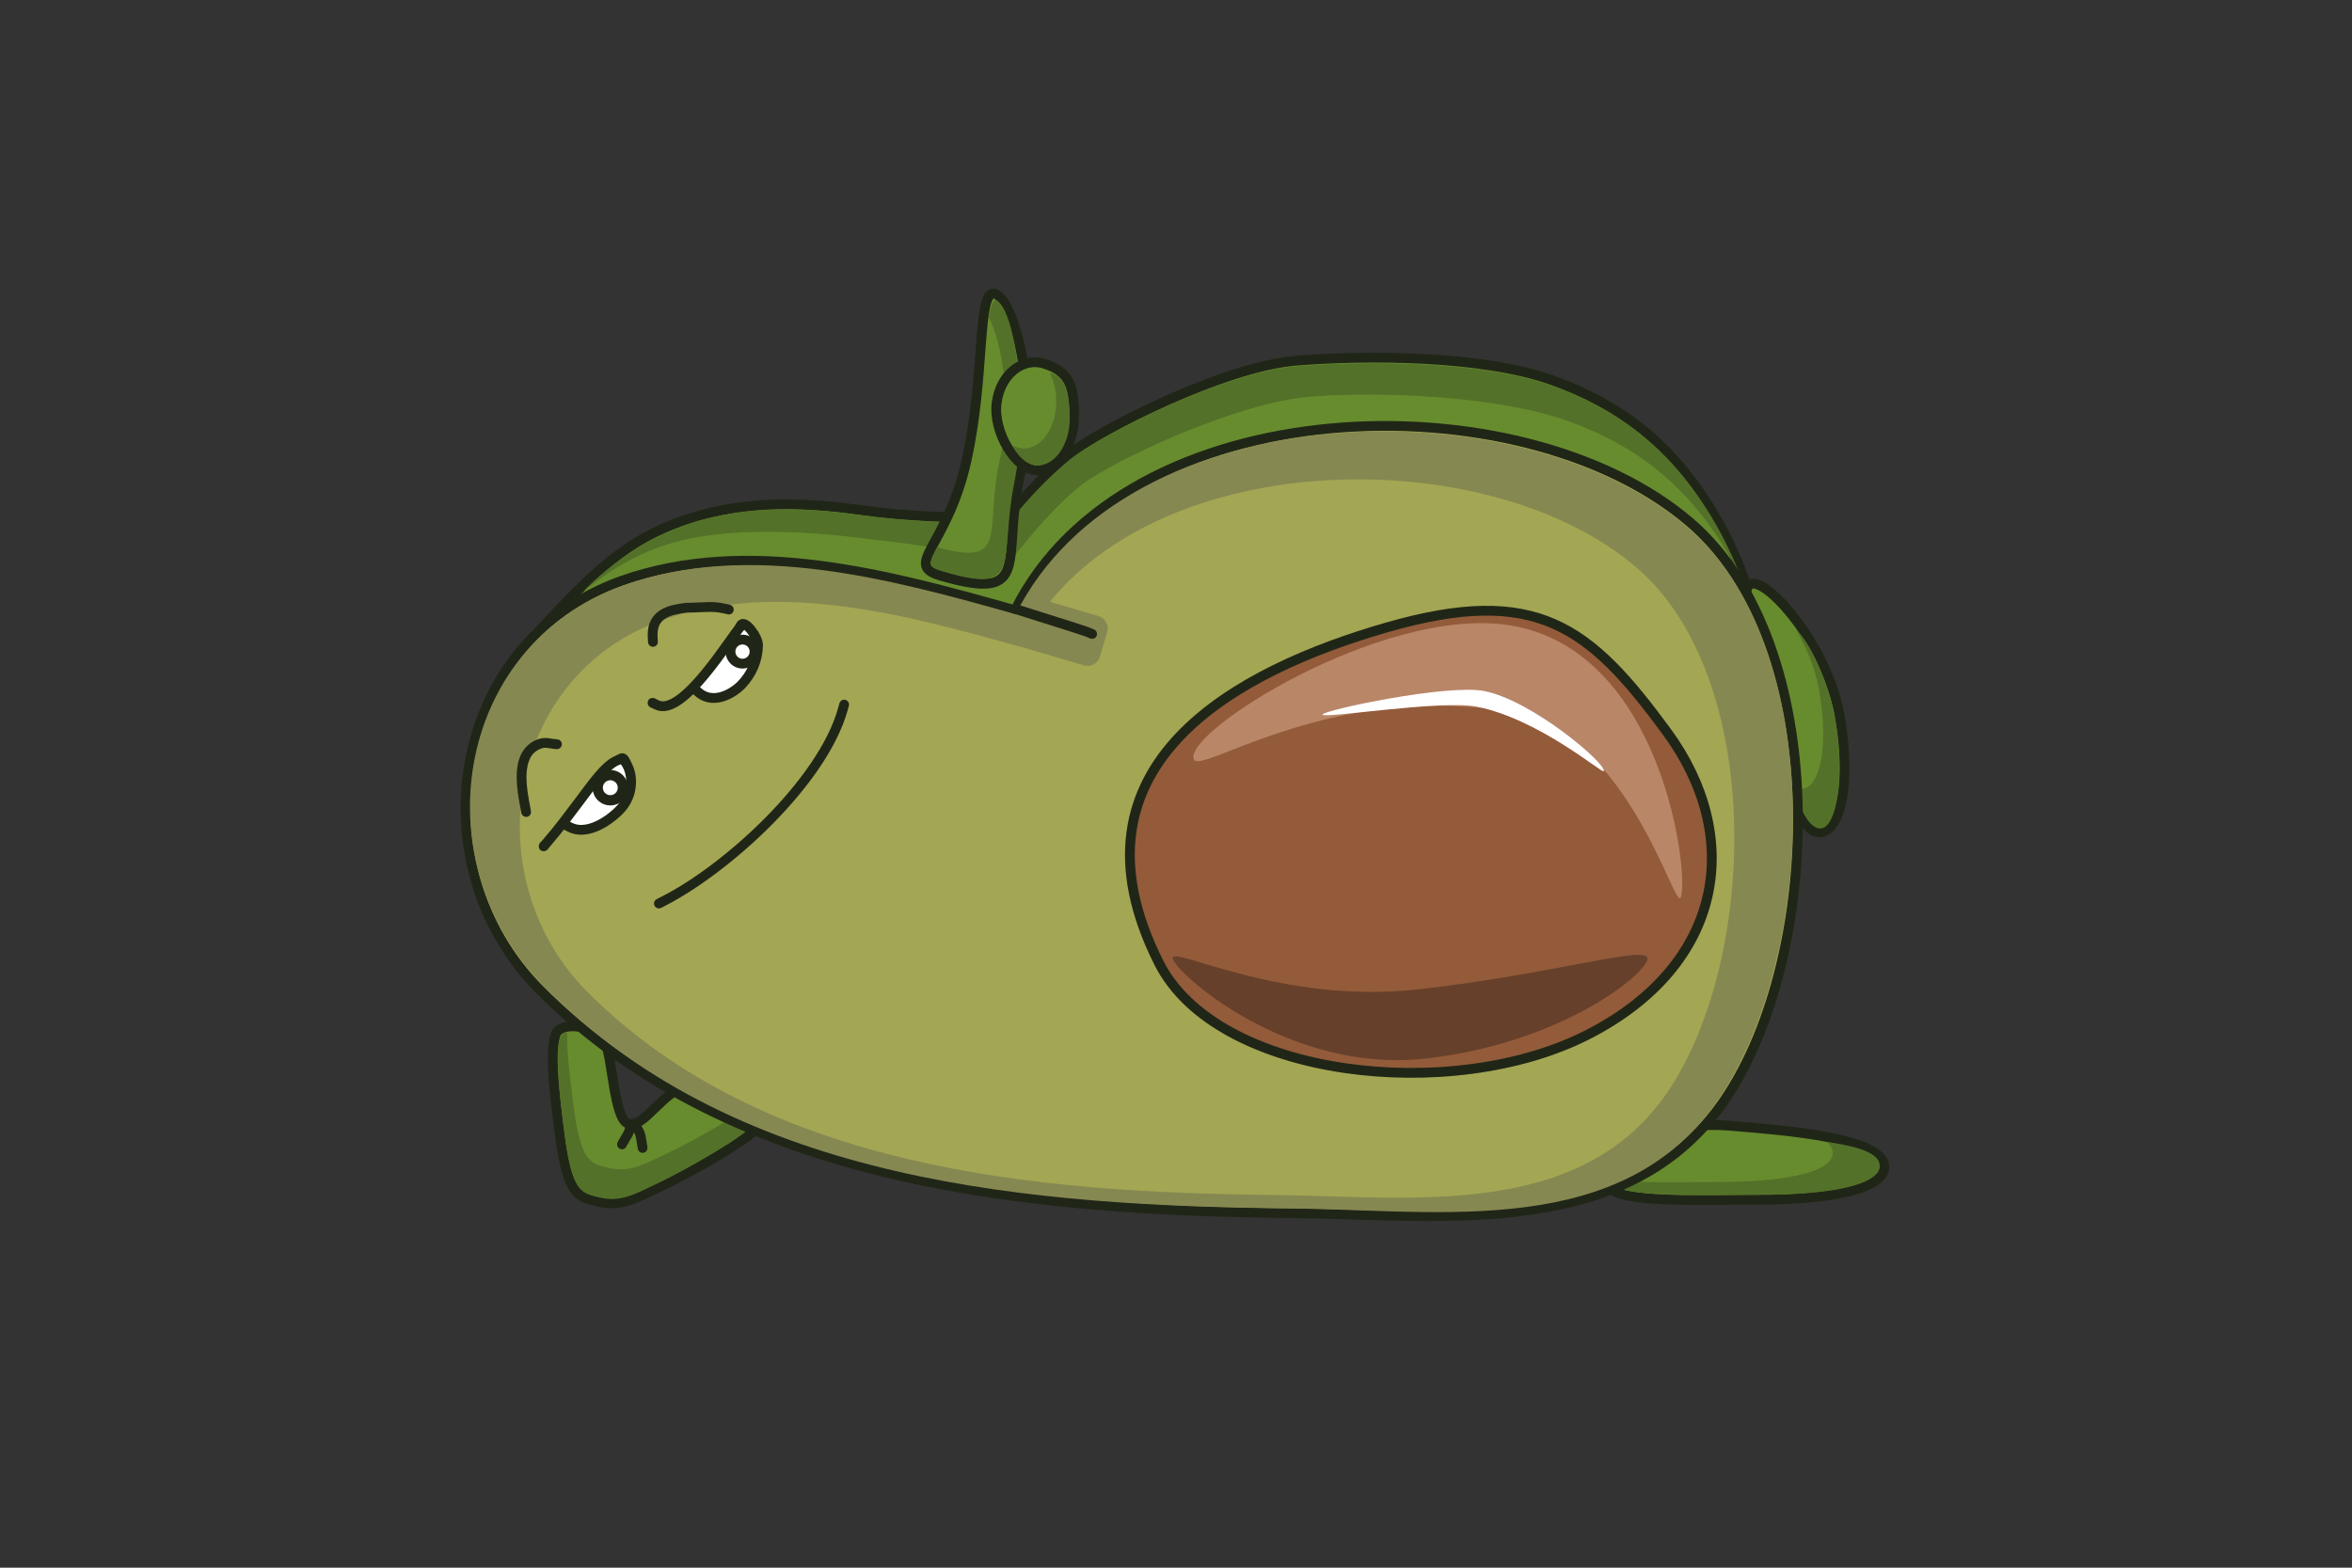 <?xml version="1.0" encoding="UTF-8" standalone="no"?><!-- Generator: Gravit.io --><svg xmlns="http://www.w3.org/2000/svg" xmlns:xlink="http://www.w3.org/1999/xlink" style="isolation:isolate" viewBox="0 0 1200 800" width="1200pt" height="800pt"><rect x="0" y="0" width="1200" height="800" fill="#333333" stroke="none"/><defs><clipPath id="_clipPath_RE1udFMFizvY3T3uKVyc1vYWqbB4Svib"><rect width="1200" height="800"/></clipPath></defs><g clip-path="url(#_clipPath_RE1udFMFizvY3T3uKVyc1vYWqbB4Svib)"><g><path d=" M 269.813 327.75 C 298.484 296.391 315.9 278.163 344 267.333 C 376 255 408.208 255.958 439.333 260.333 Q 470.458 264.708 514.089 264.171 Q 529.964 244.469 545.089 232.094 C 560.214 219.719 624.087 187.131 661.089 184.094 C 697.652 181.094 756.55 181.365 792.089 194.094 C 826.464 206.407 851.214 225.844 871.089 257.094 Q 890.964 288.344 899.089 328.094 Q 241.291 358.945 269.813 327.75 Z " fill="rgb(103,140,46)" vector-effect="non-scaling-stroke" stroke-width="5" stroke="rgb(32,38,23)" stroke-linejoin="miter" stroke-linecap="square" stroke-miterlimit="3"/><path d=" M 888 294.008 Q 880.91 275.767 870.73 259.761 C 850.903 228.585 826.212 209.194 791.919 196.911 C 756.464 184.212 697.707 183.942 661.232 186.935 C 624.318 189.964 560.598 222.475 545.509 234.82 Q 530.42 247.166 514.583 266.821 Q 470.504 267.333 439.453 262.969 C 425.505 261.008 407.272 259.203 391.375 260.125 C 371.883 261.256 355.527 265.592 350.273 267.773 C 343.722 270.494 335.167 273.595 327.92 277.893 Q 312.125 287.563 299.994 299.371 C 297.591 301.71 297.757 301.897 300.364 299.788 Q 319.875 284 342 277.333 C 372.546 268.129 416.693 271.318 447.744 275.683 Q 474 278 514.667 287.333 Q 535.957 259.967 551.25 247.875 C 567.375 235.125 630.961 205.529 667.875 202.5 C 704.35 199.507 764.445 202.129 799.9 214.828 C 834.193 227.111 858.884 246.502 878.711 277.678 Q 883.731 285.571 888 294.008 Z " fill="rgb(84,113,41)"/></g><g><path d=" M 905.694 371.364 C 899.545 335.818 884.753 299.431 893.857 297.856 C 902.96 296.281 932.533 330.111 938.683 365.657 C 944.832 401.203 938.493 423.086 929.39 424.661 C 920.286 426.236 911.844 406.911 905.694 371.364 Z " fill="rgb(103,140,46)" vector-effect="non-scaling-stroke" stroke-width="5" stroke="rgb(32,38,23)" stroke-linejoin="miter" stroke-linecap="square" stroke-miterlimit="3"/><path d=" M 916.362 321.403 C 922.824 326.938 932.823 346.621 936.375 367.75 C 941.291 396.994 936.961 421.382 929.477 422.677 C 924.093 423.608 918.99 415.648 914.667 400.241 C 916.474 402.021 918.337 402.761 920.233 402.433 C 927.968 401.095 933.354 382.503 928.129 352.302 C 926.234 341.349 921.722 330.588 916.362 321.403 Z " fill-rule="evenodd" fill="rgb(84,113,41)"/></g><g><path d=" M 819.75 603.25 C 819.75 592.143 842.512 571.03 883 574.5 C 909.25 576.75 964.25 580.5 961.25 596.75 C 959.204 607.835 928.882 612.25 896.75 612.25 C 864.618 612.25 819.75 614.357 819.75 603.25 Z " fill="rgb(103,140,46)" vector-effect="non-scaling-stroke" stroke-width="5" stroke="rgb(32,38,23)" stroke-linejoin="miter" stroke-linecap="square" stroke-miterlimit="3"/><path d=" M 822.671 601.89 C 822.429 602.229 822.311 602.483 822.297 602.656 C 821.547 611.797 873.202 609.582 901.697 609.582 C 930.191 609.582 957.081 605.666 958.895 595.836 C 960.231 588.601 947.719 584.89 931.956 582.748 C 934.284 584.656 935.422 586.858 934.952 589.407 C 933.137 599.237 906.248 603.152 877.753 603.152 C 859.554 603.152 836.748 603.914 822.671 601.89 Z " fill-rule="evenodd" fill="rgb(84,113,41)"/></g><g><g><path d=" M 308.941 532.355 C 312.479 541.19 313.481 570.494 320.141 573.219 C 326.8 575.943 333.856 563.816 344.148 556.854 C 354.439 549.892 361.307 546.582 367.058 550.214 C 372.809 553.846 389.289 567.947 386.733 574.429 C 384.33 580.521 350.958 598.909 337.999 605.001 C 325.333 610.955 317.416 615.936 305.668 613.382 C 294.636 610.984 289.663 609.636 285.634 579.272 C 281.649 549.242 281.057 536.411 283.364 528.25 C 285.577 520.418 305.366 523.426 308.941 532.355 Z " fill="rgb(103,140,46)" vector-effect="non-scaling-stroke" stroke-width="5" stroke="rgb(32,38,23)" stroke-linejoin="miter" stroke-linecap="square" stroke-miterlimit="3"/><path d=" M 380.293 565.475 C 383.346 568.395 384.535 572.231 384.047 573.469 C 381.842 579.059 348.142 597.937 336.249 603.527 C 324.626 608.991 317.361 613.562 306.58 611.218 C 296.455 609.017 291.892 607.781 288.194 579.916 C 284.537 552.358 283.633 537.224 285.75 529.734 C 286.215 528.087 287.566 527.116 289.382 526.711 C 289.125 534.489 290.17 545.949 292.668 564.775 C 296.366 592.639 300.929 593.875 311.053 596.076 C 321.834 598.42 329.099 593.849 340.723 588.385 C 349.974 584.037 370.56 572.86 380.293 565.475 Z " fill-rule="evenodd" fill="rgb(84,113,41)"/></g><path d=" M 325.371 586.121 L 325.04 583.97 L 324.94 583.25 C 324.93 583.25 324.93 583.24 324.93 583.23 C 324.83 582.49 324.7 581.75 324.56 581.02 C 324.45 580.44 324.3 579.88 324.11 579.33 C 323.921 578.809 323.7 578.312 323.428 577.841 C 323.318 578.255 323.164 578.657 322.98 579.05 C 322.57 579.94 322.09 580.8 321.56 581.63 C 321.31 582.03 321.07 582.44 320.84 582.85 L 319.648 584.962 C 319.269 585.861 318.38 586.492 317.344 586.492 C 315.964 586.492 314.844 585.372 314.844 583.992 C 314.844 583.474 315.002 582.992 315.272 582.593 L 315.25 582.58 L 316.48 580.4 C 316.75 579.91 317.04 579.43 317.33 578.95 C 317.75 578.31 318.12 577.64 318.45 576.94 C 318.68 576.44 318.81 575.9 318.83 575.34 L 318.92 572.85 L 321.226 572.933 L 324.26 570.52 L 325.82 572.48 C 326.49 573.32 327.1 574.22 327.65 575.15 C 328.12 575.95 328.51 576.79 328.82 577.66 C 329.1 578.45 329.32 579.26 329.48 580.08 C 329.63 580.89 329.76 581.7 329.88 582.51 L 329.99 583.22 L 330.307 585.338 C 330.32 585.403 330.329 585.468 330.337 585.534 L 330.36 585.69 L 330.349 585.692 C 330.351 585.73 330.352 585.769 330.352 585.809 C 330.352 587.188 329.231 588.309 327.852 588.309 C 326.689 588.309 325.711 587.514 325.432 586.438 L 325.42 586.44 L 325.392 586.261 C 325.384 586.215 325.377 586.168 325.371 586.121 Z " fill-rule="evenodd" fill="rgb(32,38,23)"/></g><path d=" M 517.864 311.409 C 454.645 293.549 381.681 273.491 317.109 296.418 C 229.166 327.643 212.369 441.844 275.449 505.17 C 374.784 604.894 526.964 617.729 659.545 619.095 C 735.908 619.882 831.101 633.521 880.093 561.101 C 930.152 487.103 934.884 328.614 862.188 266.486 C 775.393 192.308 574.313 198.105 517.864 311.409 L 517.864 311.409 L 517.864 311.409 Z  M 517.864 311.409 C 531.066 314.283 544.346 316.992 557.112 321.501 L 557.112 321.501 L 557.112 321.501" fill-rule="evenodd" fill="rgb(163,166,83)" vector-effect="non-scaling-stroke" stroke-width="5" stroke="rgb(32,38,23)" stroke-linejoin="miter" stroke-linecap="square" stroke-miterlimit="3"/><g><path d=" M 519.988 313.704 C 519.867 313.677 519.746 313.651 519.625 313.625 L 519.625 313.625 L 519.625 313.625 L 519.983 313.719 L 519.988 313.704 Z  M 520.83 329.944 C 520.798 330.005 520.767 330.066 520.737 330.128 L 520.737 330.128 L 520.737 330.128 L 520.737 330.128 C 463.111 313.894 396.602 295.662 337.742 316.502 C 257.579 344.884 242.268 448.689 299.767 506.251 C 390.314 596.896 529.032 608.563 649.884 609.805 C 719.491 610.52 806.263 622.917 850.921 557.09 C 896.551 489.828 900.865 345.767 834.6 289.294 C 761.867 227.309 601.092 226.761 535.654 307.104 L 535.654 307.104 L 560.454 314.382 C 563.928 315.401 565.917 319.049 564.892 322.522 L 561.187 335.077 C 560.162 338.55 556.509 340.541 553.035 339.522 L 521.905 330.386 C 521.524 330.275 521.161 330.131 520.83 329.944 Z  M 518.223 313.444 C 455.327 295.725 382.736 275.826 318.493 298.571 C 230.999 329.549 214.172 441.703 279.492 505.336 C 378.32 604.271 527.533 615.332 659.438 616.688 C 735.411 617.468 828.196 632.66 876.937 560.813 C 926.741 487.399 933.116 330.513 860.791 268.876 C 774.438 195.284 574.385 201.035 518.223 313.444 L 518.223 313.444 L 518.223 313.444 L 518.223 313.444 L 518.223 313.444 L 518.223 313.444 Z " fill-rule="evenodd" fill="rgb(134,136,81)"/><g><path d=" M 557.95 321.123 L 555.697 320.187 C 555.517 320.117 555.337 320.047 555.157 319.987 C 554.587 319.787 554.017 319.587 553.457 319.397 C 551.197 318.647 548.937 317.917 546.667 317.197 C 537.587 314.307 528.507 311.437 519.417 308.587 L 517.037 307.837 L 515.537 312.607 L 517.927 313.357 C 527.007 316.207 536.087 319.077 545.157 321.957 C 547.397 322.667 549.637 323.397 551.867 324.147 C 552.417 324.327 552.967 324.517 553.507 324.707 C 553.597 324.737 553.697 324.767 553.787 324.807 L 556.097 325.767 L 556.102 325.755 C 556.435 325.918 556.808 326.01 557.203 326.01 C 558.583 326.01 559.703 324.89 559.703 323.51 C 559.703 322.39 558.965 321.441 557.95 321.123 Z " fill-rule="evenodd" fill="rgb(32,38,23)"/></g></g><g><path d=" M 330.641 327.63 L 330.64 327.63 L 330.5 325.13 C 330.48 324.72 330.47 324.3 330.47 323.89 C 330.46 322.52 330.6 321.16 330.89 319.83 C 331.16 318.61 331.59 317.44 332.17 316.34 C 333.27 314.32 334.87 312.61 336.83 311.4 C 337.77 310.8 338.77 310.29 339.81 309.88 C 340.87 309.46 341.95 309.11 343.05 308.83 C 345.38 308.26 347.74 307.86 350.12 307.63 C 352.31 307.61 354.5 307.54 356.69 307.42 C 358.44 307.32 360.2 307.26 361.95 307.24 C 364.62 307.22 367.29 307.5 369.9 308.06 L 372.34 308.58 L 372.333 308.611 C 373.477 308.841 374.34 309.852 374.34 311.063 C 374.34 312.442 373.22 313.562 371.84 313.563 C 371.516 313.562 371.206 313.501 370.922 313.388 L 368.85 312.94 C 366.6 312.46 364.3 312.23 361.99 312.24 C 360.32 312.26 358.64 312.32 356.97 312.41 C 354.78 312.54 352.58 312.61 350.38 312.62 C 348.32 312.83 346.28 313.19 344.27 313.68 C 343.38 313.91 342.51 314.19 341.65 314.53 C 340.9 314.83 340.17 315.2 339.48 315.63 C 338.26 316.39 337.26 317.44 336.58 318.7 C 336.21 319.39 335.94 320.13 335.78 320.9 C 335.56 321.87 335.46 322.87 335.47 323.87 C 335.47 324.2 335.48 324.53 335.5 324.87 L 335.627 327.31 C 335.636 327.393 335.64 327.477 335.64 327.563 C 335.64 328.942 334.52 330.062 333.14 330.063 C 331.783 330.062 330.677 328.979 330.641 327.63 Z " fill="rgb(32,38,23)"/><path d=" M 335.095 458.807 L 337.111 457.772 C 369.119 441.768 417.511 397.733 427.591 361.332 L 427.591 361.332 L 428.261 358.922 L 428.268 358.924 C 428.545 357.845 429.525 357.047 430.689 357.047 C 432.069 357.047 433.189 358.167 433.189 359.547 C 433.189 359.83 433.142 360.103 433.055 360.357 L 432.411 362.672 C 421.724 400.587 372.67 445.13 339.391 462.232 L 339.391 462.232 L 337.419 463.232 C 337.346 463.273 337.271 463.311 337.194 463.346 L 337.161 463.362 L 337.161 463.36 C 336.859 463.489 336.528 463.56 336.18 463.56 C 334.8 463.56 333.68 462.44 333.68 461.06 C 333.68 460.15 334.167 459.354 334.894 458.916 L 334.891 458.912 L 334.986 458.863 C 335.022 458.844 335.058 458.825 335.095 458.807 Z " fill="rgb(32,38,23)"/><path d=" M 283.803 382.266 L 283.8 382.29 L 281.32 381.98 C 280.96 381.94 280.59 381.88 280.23 381.81 C 279.55 381.68 278.86 381.61 278.17 381.59 C 277.57 381.59 276.97 381.69 276.4 381.88 C 275.01 382.33 273.73 383.06 272.64 384.04 C 271.66 384.95 270.87 386.05 270.3 387.27 C 269.67 388.63 269.23 390.07 268.99 391.55 C 268.72 393.21 268.59 394.88 268.6 396.55 C 268.62 398.98 268.8 401.41 269.15 403.82 C 269.46 405.98 269.81 408.13 270.22 410.27 C 270.3 410.7 270.38 411.13 270.46 411.55 L 270.866 413.769 C 270.914 413.963 270.94 414.166 270.94 414.375 C 270.94 415.755 269.82 416.875 268.44 416.875 C 267.243 416.875 266.242 416.032 265.997 414.909 L 265.99 414.91 L 265.54 412.45 C 265.46 412.03 265.39 411.62 265.31 411.2 C 264.89 408.98 264.52 406.76 264.2 404.53 C 263.82 401.9 263.62 399.24 263.6 396.59 C 263.59 394.63 263.74 392.68 264.06 390.75 C 264.37 388.82 264.95 386.94 265.76 385.17 C 266.61 383.35 267.79 381.71 269.26 380.35 C 270.88 378.89 272.78 377.79 274.85 377.12 C 275.94 376.76 277.08 376.59 278.23 376.59 C 279.21 376.61 280.19 376.72 281.16 376.9 C 281.41 376.95 281.67 376.99 281.93 377.02 L 284.162 377.29 C 285.536 377.297 286.65 378.414 286.65 379.79 C 286.65 381.17 285.53 382.29 284.15 382.29 C 284.032 382.29 283.916 382.282 283.803 382.266 Z " fill="rgb(32,38,23)"/><g><path d=" M 311.719 388.766 L 288.516 417.875 L 293.297 423.359 L 301.031 423.781 L 313.547 417.031 L 320.859 401.422 L 320.438 393.406 L 314.813 387.078 L 311.719 388.766 Z " fill="rgb(255,255,255)" vector-effect="non-scaling-stroke" stroke-width="1" stroke="rgb(0,0,0)" stroke-linejoin="miter" stroke-linecap="square" stroke-miterlimit="3"/><g><path d=" M 290.824 422.153 C 298.813 426.25 309.38 420.097 315.949 413.528 C 322.854 406.623 323.074 397.153 320.449 391.403 C 318.637 387.465 318.078 386.471 317 387 M 279 430 C 286.063 421.813 290.621 415.393 297 407 C 301.75 400.75 308.859 390.375 315 388" fill-rule="evenodd" fill="none" vector-effect="non-scaling-stroke" stroke-width="5" stroke="rgb(32,38,23)" stroke-linejoin="miter" stroke-linecap="square" stroke-miterlimit="3"/><circle vector-effect="non-scaling-stroke" cx="277.394" cy="431.871" r="2.5" fill="rgb(32,38,23)"/></g><path d=" M 302.347 401.976 C 302.347 399.581 303.299 397.28 304.994 395.585 C 306.688 393.891 308.989 392.939 311.385 392.939 C 313.78 392.939 316.081 393.891 317.776 395.585 C 319.47 397.28 320.422 399.581 320.422 401.976 C 320.422 404.371 319.47 406.672 317.776 408.367 C 316.081 410.061 313.78 411.013 311.385 411.013 C 308.989 411.013 306.688 410.061 304.994 408.367 C 303.299 406.672 302.347 404.371 302.347 401.976 Z  M 307.577 401.976 C 307.577 400.961 307.975 399.999 308.686 399.288 C 309.408 398.566 310.37 398.169 311.385 398.169 C 312.389 398.169 313.362 398.566 314.073 399.288 C 314.784 399.999 315.192 400.961 315.192 401.976 C 315.192 402.98 314.784 403.953 314.073 404.664 C 313.362 405.386 312.389 405.783 311.385 405.783 C 310.37 405.783 309.408 405.386 308.686 404.664 C 307.975 403.953 307.577 402.98 307.577 401.976 Z " fill-rule="evenodd" fill="rgb(32,38,23)"/></g><g><path d=" M 377.719 320.266 L 354.516 349.375 L 359.297 354.859 L 367.031 355.281 L 379.547 348.531 L 386.859 332.922 L 386.438 324.906 L 380.813 318.578 L 377.719 320.266 Z " fill="rgb(255,255,255)" vector-effect="non-scaling-stroke" stroke-width="1" stroke="rgb(0,0,0)" stroke-linejoin="miter" stroke-linecap="square" stroke-miterlimit="3"/><g><path d=" M 335.168 359.744 C 348.363 366.1 372.606 325.308 378 319.586 M 356 353 C 363.069 359.45 372.516 355.008 378 349.75 C 383.695 343.934 386.594 336.719 386.75 329.5 C 387 325.188 379.875 315.813 378 319" fill-rule="evenodd" fill="none" vector-effect="non-scaling-stroke" stroke-width="5" stroke="rgb(32,38,23)" stroke-linejoin="miter" stroke-linecap="square" stroke-miterlimit="3"/><circle vector-effect="non-scaling-stroke" cx="332.942" cy="358.671" r="2.5" fill="rgb(32,38,23)"/></g><path d=" M 370.196 332.521 C 370.196 330.231 371.106 328.031 372.726 326.411 C 374.346 324.791 376.546 323.881 378.836 323.881 C 381.126 323.881 383.326 324.791 384.946 326.411 C 386.566 328.031 387.476 330.231 387.476 332.521 C 387.476 334.811 386.566 337.011 384.946 338.631 C 383.326 340.251 381.126 341.161 378.836 341.161 C 376.546 341.161 374.346 340.251 372.726 338.631 C 371.106 337.011 370.196 334.811 370.196 332.521 Z  M 375.196 332.521 C 375.196 331.551 375.576 330.631 376.256 329.951 C 376.946 329.261 377.866 328.881 378.836 328.881 C 379.796 328.881 380.726 329.261 381.406 329.951 C 382.086 330.631 382.476 331.551 382.476 332.521 C 382.476 333.481 382.086 334.411 381.406 335.091 C 380.726 335.781 379.796 336.161 378.836 336.161 C 377.866 336.161 376.946 335.781 376.256 335.091 C 375.576 334.411 375.196 333.481 375.196 332.521 Z " fill-rule="evenodd" fill="rgb(32,38,23)"/></g></g><g><path d=" M 810.442 527.797 C 740.764 563.641 620.793 550 591.29 491.369 C 539.921 389.283 632.768 341.723 707.47 320.196 C 784.032 298.133 811.136 319.759 850.589 373.676 C 889.488 426.838 880.119 491.952 810.442 527.797 Z " fill="rgb(147,91,58)" vector-effect="non-scaling-stroke" stroke-width="5" stroke="rgb(32,38,23)" stroke-linejoin="miter" stroke-linecap="square" stroke-miterlimit="3"/><path d=" M 727.523 540.169 C 657.055 548.172 599.125 495.903 598.347 489.048 C 597.568 482.193 653.464 512.844 723.932 504.841 C 794.4 496.837 839.721 482.193 840.5 489.048 C 841.279 495.903 797.991 532.166 727.523 540.169 Z " fill="rgb(102,64,42)"/><path d=" M 769.862 319.032 C 848.697 331.19 862.04 447.342 857.5 458 C 854.423 465.225 830.987 374.351 772.078 363.59 C 681.374 347.022 613.239 394.915 609.25 387.715 C 602 374.625 705.037 309.035 769.862 319.032 Z " fill="rgb(185,134,104)"/><path d=" M 757.273 352.639 C 738.523 348.94 675.039 362.411 674.705 364.663 C 674.372 366.915 735.773 357.065 753.273 360.565 C 785.587 367.028 817.854 395.181 818.273 393.565 C 819.368 389.338 781.509 357.42 757.273 352.639 Z " fill="rgb(255,255,255)"/></g><g><g><path d=" M 493 235.5 C 502.878 191.617 498.305 147.781 507.458 149.841 C 516.612 151.902 530.378 198.117 520.5 242 C 510.622 285.883 527.5 307.5 480.165 293.863 C 460.426 288.177 483.122 279.383 493 235.5 Z " fill="rgb(103,140,46)" vector-effect="non-scaling-stroke" stroke-width="5" stroke="rgb(32,38,23)" stroke-linejoin="miter" stroke-linecap="square" stroke-miterlimit="3"/><path d=" M 478.11 279.248 C 477.907 279.595 477.731 279.911 477.562 280.219 C 476.067 283.479 474.54 286.26 474.937 288 C 475.335 289.74 477.656 290.438 481.312 291.563 C 522.407 304.207 509.637 285.445 517.421 246.721 C 524.939 209.323 518.284 159.585 508.688 153.375 C 506.905 152.222 505.627 155.651 504.525 161.985 C 511.051 174.784 516.739 205.173 510.171 234.353 C 501.913 271.038 515.577 289.48 478.11 279.248 Z " fill-rule="evenodd" fill="rgb(84,113,41)"/></g><g><path d=" M 508.5 205.5 C 510.5 190.5 522.238 182.342 532.5 185.5 C 545.5 189.5 548 196.809 548 212.169 C 548 227.529 539.486 240 529 240 C 518.514 240 506.49 220.576 508.5 205.5 Z " fill="rgb(103,140,46)" vector-effect="non-scaling-stroke" stroke-width="5" stroke="rgb(32,38,23)" stroke-linejoin="miter" stroke-linecap="square" stroke-miterlimit="3"/><path d=" M 535.583 190.309 C 543.15 191.666 545.799 201.148 545.799 213.425 C 545.799 226.712 538.434 237.5 529.363 237.5 C 524.199 237.5 519.49 233.206 516.609 227.284 C 518.422 228.296 520.389 228.85 522.443 228.85 C 531.514 228.85 538.879 218.062 538.879 204.775 C 538.879 199.349 537.651 194.34 535.583 190.309 Z " fill-rule="evenodd" fill="rgb(84,113,41)"/></g></g></g></svg>